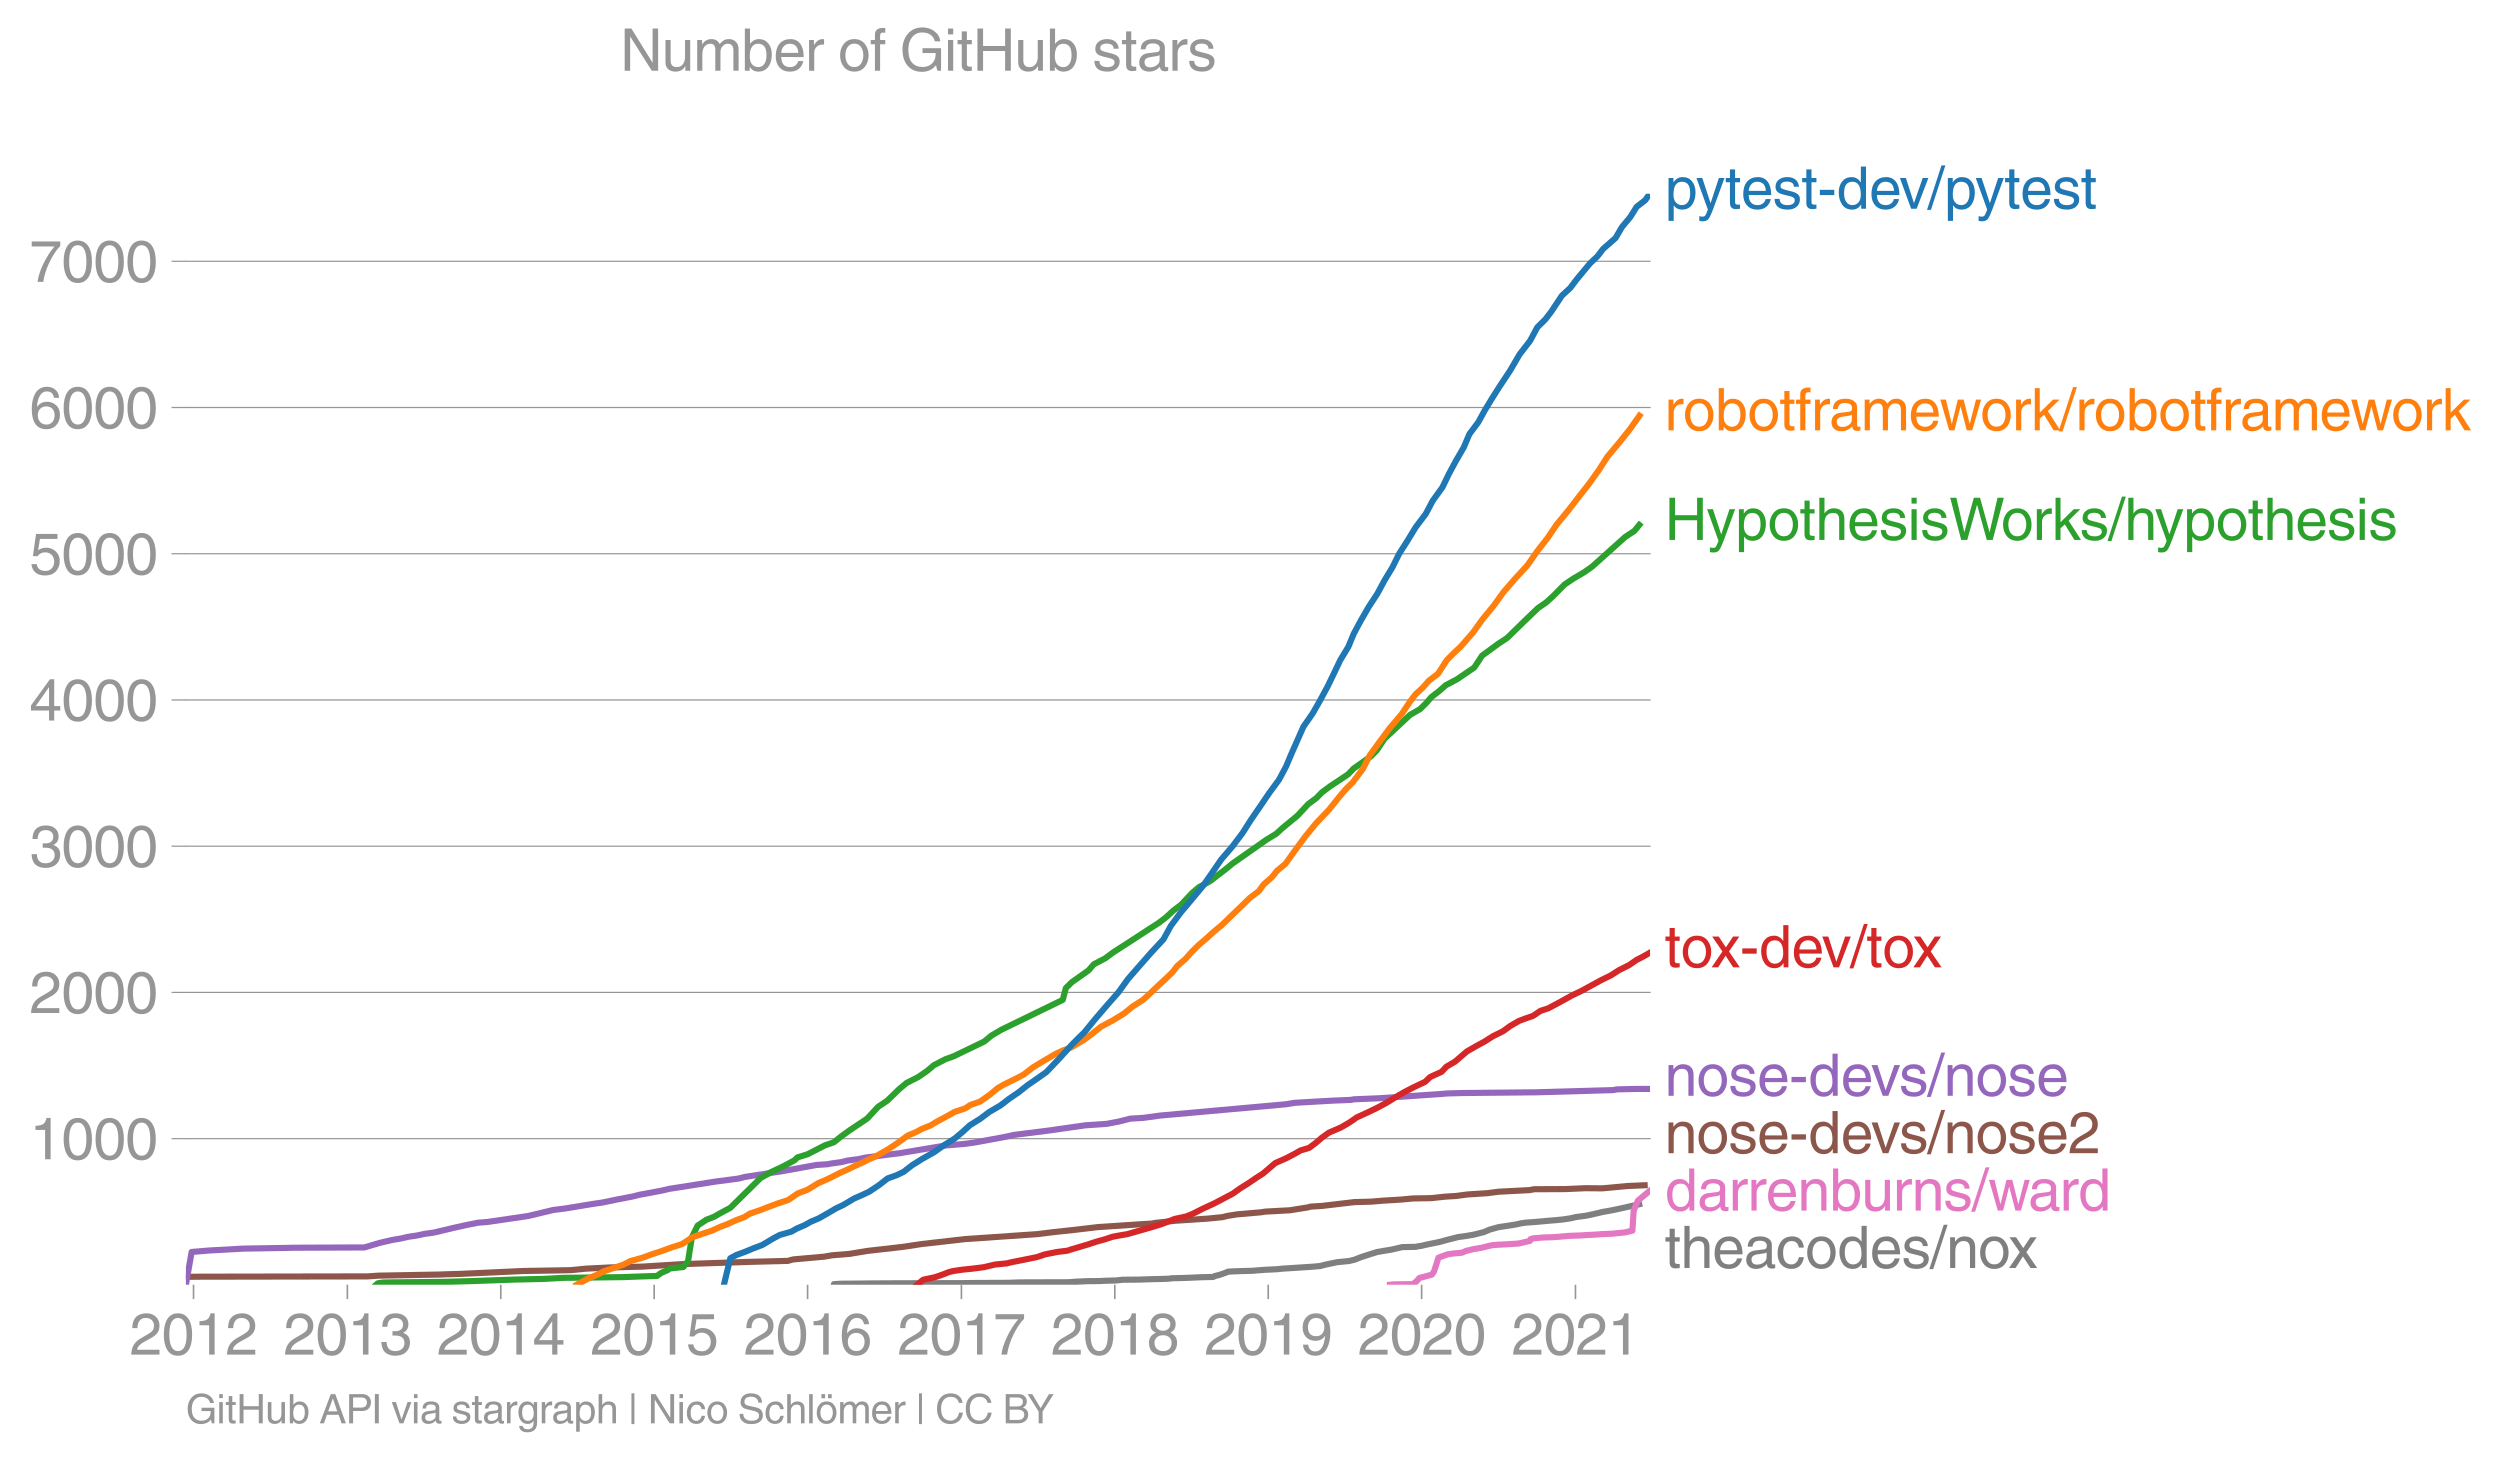 <svg height="475.342" viewBox="0 0 609.779 356.507" width="813.039" xmlns="http://www.w3.org/2000/svg" xmlns:xlink="http://www.w3.org/1999/xlink"><defs><style>*{stroke-linecap:butt;stroke-linejoin:round}</style></defs><g id="figure_1"><path d="M0 356.507h609.78V0H0z" style="fill:none" id="patch_1"/><g id="axes_1"><path d="M45.341 313.361h357.12V47.25H45.341z" style="fill:none" id="patch_2"/><path clip-path="url(#p06769af7b0)" d="m203.383 313.361.024-.142 1.153-.072.755-.035 4.372-.036 3.329-.036 6.905-.035 14.887-.036 3.164-.036 7.8-.035 1.056-.036 1.066-.036 1.246-.035 11.573-.036 1.792-.143 1.947-.071.045-.036 3.634-.035 1.342-.072 2.727-.071 1.585-.178 4.136-.036.993-.036 2.256-.071 3.04-.071 1.287-.072.134-.071 3.067-.071 1.857-.072 2.299-.107 3.023-.071.19-.071.225-.143 1.258-.321 1.683-.606.234-.143 1.159-.071 1.985-.072 2.872-.071.806-.071 2.333-.179 2.951-.142 1.318-.143 2.324-.143 2.752-.178 2.204-.143 1.908-.178 1.193-.321 2.895-.606 2.885-.286 1.346-.32 1.532-.607 1.971-.642 1.943-.606 1.61-.286 1.952-.32 2.618-.607 1.834-.036 1.628-.035.13-.072 1.128-.178 1.368-.321 2.975-.606 2.216-.607 2.41-.606 2.085-.285 1.81-.321 2.374-.607 1.393-.606 2.222-.606 2.213-.321 1.993-.321 1.25-.286.987-.142 2.472-.179 1.562-.142 1.547-.143 1.755-.143 1.814-.178 1.901-.285 1.397-.321 2.423-.321 1.49-.321 2.608-.607 1.65-.285 1.588-.321 2.745-.607 2.82-.642" style="fill:none;stroke:#7f7f7f;stroke-linecap:square;stroke-width:1.5" id="line2d_1"/><g id="matplotlib.axis_1"><g id="xtick_1"><g id="line2d_2"><defs><path d="M0 0v3.5" id="m2be2d9fb63" style="stroke:#969696;stroke-width:.4"/></defs><use style="fill:#969696;stroke:#969696;stroke-width:.4" x="47.205" xlink:href="#m2be2d9fb63" y="313.361"/></g><g style="fill:#969696" transform="matrix(.14 0 0 -.14 31.635 330.41)" id="text_1"><defs><path d="M281 2888q0 793 409 1202 410 410 1148 410 618 0 1012-375t394-969q0-462-227-780-226-317-667-557l-775-425q-684-375-775-863h2444V0H166q25 634 275 1056t781 728l806 469q322 185 469 383t147 545q0 344-241 578-240 235-650 235-453 0-678-299-225-298-231-807H281z" id="HelveticaWorld-Regular-32" transform="scale(.016)"/><path d="M2719 2188q0 903-239 1354-239 452-702 452-453 0-697-452-243-451-243-1354 0-875 240-1340 241-464 700-464 463 0 702 448 239 449 239 1356zm603 0q0-1107-400-1709-400-601-1144-601-772 0-1156 623-384 624-384 1687 0 1090 393 1701 394 611 1147 611 744 0 1144-608t400-1704z" id="HelveticaWorld-Regular-30" transform="scale(.016)"/><path d="M2297 0h-600v3194H647v447q550 18 818 176 269 158 391 683h441V0z" id="HelveticaWorld-Regular-31" transform="scale(.016)"/></defs><use xlink:href="#HelveticaWorld-Regular-32"/><use x="55.615" xlink:href="#HelveticaWorld-Regular-30"/><use x="111.23" xlink:href="#HelveticaWorld-Regular-31"/><use x="166.846" xlink:href="#HelveticaWorld-Regular-32"/></g></g><g id="xtick_2"><use style="fill:#969696;stroke:#969696;stroke-width:.4" x="84.725" xlink:href="#m2be2d9fb63" y="313.361" id="line2d_3"/><g style="fill:#969696" transform="matrix(.14 0 0 -.14 69.155 330.41)" id="text_2"><defs><path d="M1434 2559q141-12 294-12 397 0 626 183 230 183 230 554 0 300-214 505t-617 205q-447 0-655-263-207-262-220-703H325q0 703 369 1087 369 385 1084 385 635 0 1013-327 378-326 378-857 0-685-578-928v-13q750-256 750-1050 0-634-422-1041-422-406-1197-406-634 0-1044 333-409 333-459 1164h581q13-519 256-755 244-236 703-236 444 0 713 247t269 622q0 410-257 619-256 209-793 209-128 0-257-6v484z" id="HelveticaWorld-Regular-33" transform="scale(.016)"/></defs><use xlink:href="#HelveticaWorld-Regular-32"/><use x="55.615" xlink:href="#HelveticaWorld-Regular-30"/><use x="111.23" xlink:href="#HelveticaWorld-Regular-31"/><use x="166.846" xlink:href="#HelveticaWorld-Regular-33"/></g></g><g id="xtick_3"><use style="fill:#969696;stroke:#969696;stroke-width:.4" x="122.143" xlink:href="#m2be2d9fb63" y="313.361" id="line2d_4"/><g style="fill:#969696" transform="matrix(.14 0 0 -.14 106.572 330.41)" id="text_3"><defs><path d="M678 1581h1447v2041h-12L678 1581zm2010-487V0h-563v1094H159v550l2063 2856h466V1581h659v-487h-659z" id="HelveticaWorld-Regular-34" transform="scale(.016)"/></defs><use xlink:href="#HelveticaWorld-Regular-32"/><use x="55.615" xlink:href="#HelveticaWorld-Regular-30"/><use x="111.23" xlink:href="#HelveticaWorld-Regular-31"/><use x="166.846" xlink:href="#HelveticaWorld-Regular-34"/></g></g><g id="xtick_4"><use style="fill:#969696;stroke:#969696;stroke-width:.4" x="159.561" xlink:href="#m2be2d9fb63" y="313.361" id="line2d_5"/><g style="fill:#969696" transform="matrix(.14 0 0 -.14 143.99 330.41)" id="text_4"><defs><path d="M941 2619q372 281 872 281 606 0 1042-403t436-1038q0-690-421-1139-420-448-1179-448-660 0-1041 323-381 324-444 918h582q43-363 284-555t669-192q415 0 681 287 266 288 266 735 0 456-279 731-278 275-718 275-500 0-835-428l-484 25 337 2406h2332v-544H1131L941 2619z" id="HelveticaWorld-Regular-35" transform="scale(.016)"/></defs><use xlink:href="#HelveticaWorld-Regular-32"/><use x="55.615" xlink:href="#HelveticaWorld-Regular-30"/><use x="111.23" xlink:href="#HelveticaWorld-Regular-31"/><use x="166.846" xlink:href="#HelveticaWorld-Regular-35"/></g></g><g id="xtick_5"><use style="fill:#969696;stroke:#969696;stroke-width:.4" x="196.978" xlink:href="#m2be2d9fb63" y="313.361" id="line2d_6"/><g style="fill:#969696" transform="matrix(.14 0 0 -.14 181.408 330.41)" id="text_5"><defs><path d="M903 1381q0-440 262-719 263-278 685-278 403 0 642 284 239 285 239 748 0 403-236 675t-670 272q-422 0-672-266t-250-716zm1766 1922q-63 344-255 517-192 174-520 174-519 0-791-507-272-506-278-1159l13-12q359 553 1068 553 566 0 988-375t422-1053q0-672-400-1118-400-445-1078-445-782 0-1188 556-406 557-406 1660 0 1062 415 1734 416 672 1247 672 538 0 910-321 372-320 403-876h-550z" id="HelveticaWorld-Regular-36" transform="scale(.016)"/></defs><use xlink:href="#HelveticaWorld-Regular-32"/><use x="55.615" xlink:href="#HelveticaWorld-Regular-30"/><use x="111.23" xlink:href="#HelveticaWorld-Regular-31"/><use x="166.846" xlink:href="#HelveticaWorld-Regular-36"/></g></g><g id="xtick_6"><use style="fill:#969696;stroke:#969696;stroke-width:.4" x="234.498" xlink:href="#m2be2d9fb63" y="313.361" id="line2d_7"/><g style="fill:#969696" transform="matrix(.14 0 0 -.14 218.928 330.41)" id="text_6"><defs><path d="M238 4403h3109v-494q-641-653-1172-1766Q1644 1031 1497 0H878q94 850 622 1954 528 1105 1213 1899H238v550z" id="HelveticaWorld-Regular-37" transform="scale(.016)"/></defs><use xlink:href="#HelveticaWorld-Regular-32"/><use x="55.615" xlink:href="#HelveticaWorld-Regular-30"/><use x="111.23" xlink:href="#HelveticaWorld-Regular-31"/><use x="166.846" xlink:href="#HelveticaWorld-Regular-37"/></g></g><g id="xtick_7"><use style="fill:#969696;stroke:#969696;stroke-width:.4" x="271.916" xlink:href="#m2be2d9fb63" y="313.361" id="line2d_8"/><g style="fill:#969696" transform="matrix(.14 0 0 -.14 256.345 330.41)" id="text_7"><defs><path d="M1766 2597q347 0 573 198 227 199 227 527 0 294-218 483-217 189-620 189-359 0-555-199-195-198-195-504 0-328 244-511t544-183zm6-484q-434 0-681-241t-247-591q0-403 250-650t712-247q410 0 655 247t245 657q0 350-245 587-245 238-689 238zm1378 1228q0-678-578-947 397-178 567-471 170-292 170-623 0-641-413-1032-412-390-1112-390-612 0-1076 336T244 1306q0 763 762 1082-609 243-609 875 0 531 361 884t1001 353q641 0 1016-333t375-826z" id="HelveticaWorld-Regular-38" transform="scale(.016)"/></defs><use xlink:href="#HelveticaWorld-Regular-32"/><use x="55.615" xlink:href="#HelveticaWorld-Regular-30"/><use x="111.23" xlink:href="#HelveticaWorld-Regular-31"/><use x="166.846" xlink:href="#HelveticaWorld-Regular-38"/></g></g><g id="xtick_8"><use style="fill:#969696;stroke:#969696;stroke-width:.4" x="309.334" xlink:href="#m2be2d9fb63" y="313.361" id="line2d_9"/><g style="fill:#969696" transform="matrix(.14 0 0 -.14 293.763 330.41)" id="text_8"><defs><path d="M1766 2009q384 0 624 259 241 260 241 766 0 416-228 688t-681 272q-391 0-632-275-240-275-240-738 0-472 225-722t691-250zm-82-506q-640 0-1028 397-387 397-387 1056 0 666 390 1105 391 439 1057 439 775 0 1175-522t400-1565q0-1082-410-1809-409-726-1225-726-637 0-987 358t-350 845h565q25-337 220-536 196-198 540-198 487 0 737 434 250 435 344 1247l-12 13q-363-538-1029-538z" id="HelveticaWorld-Regular-39" transform="scale(.016)"/></defs><use xlink:href="#HelveticaWorld-Regular-32"/><use x="55.615" xlink:href="#HelveticaWorld-Regular-30"/><use x="111.23" xlink:href="#HelveticaWorld-Regular-31"/><use x="166.846" xlink:href="#HelveticaWorld-Regular-39"/></g></g><g id="xtick_9"><use style="fill:#969696;stroke:#969696;stroke-width:.4" x="346.751" xlink:href="#m2be2d9fb63" y="313.361" id="line2d_10"/><g style="fill:#969696" transform="matrix(.14 0 0 -.14 331.18 330.41)" id="text_9"><use xlink:href="#HelveticaWorld-Regular-32"/><use x="55.615" xlink:href="#HelveticaWorld-Regular-30"/><use x="111.23" xlink:href="#HelveticaWorld-Regular-32"/><use x="166.846" xlink:href="#HelveticaWorld-Regular-30"/></g></g><g id="xtick_10"><use style="fill:#969696;stroke:#969696;stroke-width:.4" x="384.272" xlink:href="#m2be2d9fb63" y="313.361" id="line2d_11"/><g style="fill:#969696" transform="matrix(.14 0 0 -.14 368.7 330.41)" id="text_10"><use xlink:href="#HelveticaWorld-Regular-32"/><use x="55.615" xlink:href="#HelveticaWorld-Regular-30"/><use x="111.23" xlink:href="#HelveticaWorld-Regular-32"/><use x="166.846" xlink:href="#HelveticaWorld-Regular-31"/></g></g></g><g id="matplotlib.axis_2"><g id="ytick_1"><path clip-path="url(#p06769af7b0)" d="M45.341 277.73h357.12" style="fill:none;stroke:#969696;stroke-linecap:square;stroke-width:.3" id="line2d_12"/><g id="line2d_13"><defs><path d="M0 0h-3.5" id="mf8268f66d4" style="stroke:#969696;stroke-width:.3"/></defs><use style="fill:#969696;stroke:#969696;stroke-width:.3" x="45.341" xlink:href="#mf8268f66d4" y="277.73"/></g><g style="fill:#969696" transform="matrix(.14 0 0 -.14 7.2 282.755)" id="text_11"><use xlink:href="#HelveticaWorld-Regular-31"/><use x="55.615" xlink:href="#HelveticaWorld-Regular-30"/><use x="111.23" xlink:href="#HelveticaWorld-Regular-30"/><use x="166.846" xlink:href="#HelveticaWorld-Regular-30"/></g></g><g id="ytick_2"><path clip-path="url(#p06769af7b0)" d="M45.341 242.063h357.12" style="fill:none;stroke:#969696;stroke-linecap:square;stroke-width:.3" id="line2d_14"/><use style="fill:#969696;stroke:#969696;stroke-width:.3" x="45.341" xlink:href="#mf8268f66d4" y="242.063" id="line2d_15"/><g style="fill:#969696" transform="matrix(.14 0 0 -.14 7.2 247.088)" id="text_12"><use xlink:href="#HelveticaWorld-Regular-32"/><use x="55.615" xlink:href="#HelveticaWorld-Regular-30"/><use x="111.23" xlink:href="#HelveticaWorld-Regular-30"/><use x="166.846" xlink:href="#HelveticaWorld-Regular-30"/></g></g><g id="ytick_3"><path clip-path="url(#p06769af7b0)" d="M45.341 206.396h357.12" style="fill:none;stroke:#969696;stroke-linecap:square;stroke-width:.3" id="line2d_16"/><use style="fill:#969696;stroke:#969696;stroke-width:.3" x="45.341" xlink:href="#mf8268f66d4" y="206.396" id="line2d_17"/><g style="fill:#969696" transform="matrix(.14 0 0 -.14 7.2 211.42)" id="text_13"><use xlink:href="#HelveticaWorld-Regular-33"/><use x="55.615" xlink:href="#HelveticaWorld-Regular-30"/><use x="111.23" xlink:href="#HelveticaWorld-Regular-30"/><use x="166.846" xlink:href="#HelveticaWorld-Regular-30"/></g></g><g id="ytick_4"><path clip-path="url(#p06769af7b0)" d="M45.341 170.729h357.12" style="fill:none;stroke:#969696;stroke-linecap:square;stroke-width:.3" id="line2d_18"/><use style="fill:#969696;stroke:#969696;stroke-width:.3" x="45.341" xlink:href="#mf8268f66d4" y="170.729" id="line2d_19"/><g style="fill:#969696" transform="matrix(.14 0 0 -.14 7.2 175.753)" id="text_14"><use xlink:href="#HelveticaWorld-Regular-34"/><use x="55.615" xlink:href="#HelveticaWorld-Regular-30"/><use x="111.23" xlink:href="#HelveticaWorld-Regular-30"/><use x="166.846" xlink:href="#HelveticaWorld-Regular-30"/></g></g><g id="ytick_5"><path clip-path="url(#p06769af7b0)" d="M45.341 135.062h357.12" style="fill:none;stroke:#969696;stroke-linecap:square;stroke-width:.3" id="line2d_20"/><use style="fill:#969696;stroke:#969696;stroke-width:.3" x="45.341" xlink:href="#mf8268f66d4" y="135.062" id="line2d_21"/><g style="fill:#969696" transform="matrix(.14 0 0 -.14 7.2 140.086)" id="text_15"><use xlink:href="#HelveticaWorld-Regular-35"/><use x="55.615" xlink:href="#HelveticaWorld-Regular-30"/><use x="111.23" xlink:href="#HelveticaWorld-Regular-30"/><use x="166.846" xlink:href="#HelveticaWorld-Regular-30"/></g></g><g id="ytick_6"><path clip-path="url(#p06769af7b0)" d="M45.341 99.395h357.12" style="fill:none;stroke:#969696;stroke-linecap:square;stroke-width:.3" id="line2d_22"/><use style="fill:#969696;stroke:#969696;stroke-width:.3" x="45.341" xlink:href="#mf8268f66d4" y="99.395" id="line2d_23"/><g style="fill:#969696" transform="matrix(.14 0 0 -.14 7.2 104.42)" id="text_16"><use xlink:href="#HelveticaWorld-Regular-36"/><use x="55.615" xlink:href="#HelveticaWorld-Regular-30"/><use x="111.23" xlink:href="#HelveticaWorld-Regular-30"/><use x="166.846" xlink:href="#HelveticaWorld-Regular-30"/></g></g><g id="ytick_7"><path clip-path="url(#p06769af7b0)" d="M45.341 63.728h357.12" style="fill:none;stroke:#969696;stroke-linecap:square;stroke-width:.3" id="line2d_24"/><use style="fill:#969696;stroke:#969696;stroke-width:.3" x="45.341" xlink:href="#mf8268f66d4" y="63.728" id="line2d_25"/><g style="fill:#969696" transform="matrix(.14 0 0 -.14 7.2 68.752)" id="text_17"><use xlink:href="#HelveticaWorld-Regular-37"/><use x="55.615" xlink:href="#HelveticaWorld-Regular-30"/><use x="111.23" xlink:href="#HelveticaWorld-Regular-30"/><use x="166.846" xlink:href="#HelveticaWorld-Regular-30"/></g></g></g><path clip-path="url(#p06769af7b0)" d="m339.052 313.361.682-.071 1.543-.036 3.611-.035.003-.036.05-.214.553-.428.703-.82 3.061-.82.538-.821 1.06-3.317 2.212-.82 1.273-.179 2.243-.214.982-.428 1.563-.392 2.436-.428 1.503-.392 1.055-.214 1.494-.107 2.201-.107 2.626-.179.923-.214 1.818-.428.104-.392.654-.214 2.455-.214 2.328-.071 1.498-.107 2.349-.214 2.962-.107 1.642-.107 2.182-.107 1.312-.107 2.511-.107 1.087-.107 2.122-.214 1.775-.428.31-4.887 1.026-2.425 2.96-2.461" style="fill:none;stroke:#e377c2;stroke-linecap:square;stroke-width:1.5" id="line2d_26"/><path clip-path="url(#p06769af7b0)" d="m45.426 311.435 3.487-.035 40.703-.072 2.671-.178 15.474-.285.567-.036 3.821-.107 15.557-.713 10.598-.179 1.037-.035 3.604-.357 5.79-.285 8.057-.214 9.714-.607 15.973-.535 9.68-.25 1.275-.356 7.63-.678 1.822-.32 4.352-.357 4.282-.714 8.742-.998 4.482-.678 10.657-1.213 17.631-1.212 4.01-.5 5.007-.535 5.733-.677 10.172-.678 2.935-.178 1.006-.179 4.525-.5 8.12-.534 3.61-.357 1.311-.32 2.226-.357 5.783-.5 1.202-.178 5.93-.321 4.46-.714.568-.178 2.864-.178 7.88-.928 4.03-.107 3.042-.25 4.164-.249 3.064-.285 4.419-.072 3.273-.356 2.845-.179 2.652-.356 4.937-.321 2.745-.357 7.562-.392 1.081-.214 7.659-.036 4.83-.214 4.17.036 6.106-.57 4.195-.18h0" style="fill:none;stroke:#8c564b;stroke-linecap:square;stroke-width:1.5" id="line2d_27"/><g style="fill:#1f77b4" transform="matrix(.14 0 0 -.14 406.032 50.91)" id="text_18"><defs><path d="M959 1516q0-538 262-832 263-293 654-293 428 0 665 348 238 349 238 945 0 654-228 954t-687 300q-447 0-676-352-228-352-228-1070zM422 3347h531v-472h13q359 569 1000 569 647 0 1020-471 373-470 373-1201 0-819-381-1344T1888-97q-582 0-891 450h-13v-1678H422v4672z" id="HelveticaWorld-Regular-70" transform="scale(.016)"/><path d="M2497 3347h612L1913 63q-32-88-63-166-272-725-469-995-197-271-637-271-231 0-378 50v513q159-57 350-57 206 0 301 130 96 130 283 636L56 3347h635l897-2725h12l897 2725z" id="HelveticaWorld-Regular-79" transform="scale(.016)"/><path d="M1100 2881V703q0-128 70-195 71-67 252-67h216V0q-307-44-422-44-353 0-516 169-162 169-162 547v2209H84v466h454v934h562v-934h538v-466h-538z" id="HelveticaWorld-Regular-74" transform="scale(.016)"/><path d="M2719 1941q-44 543-288 770-243 227-647 227-409 0-661-288-251-287-267-709h1863zm537-891q-93-519-509-859-366-288-963-294-703 6-1116 461-412 455-412 1223 0 882 425 1372 425 491 1182 491 678 0 1059-507 381-506 381-1446H856q0-525 244-813 244-287 731-287 344 0 591 207 247 208 272 452h562z" id="HelveticaWorld-Regular-65" transform="scale(.016)"/><path d="M2309 2394q-12 300-214 431-201 131-579 131-275 0-471-122-195-121-195-350 0-181 115-267 116-86 501-183l556-140q506-128 723-327 218-198 218-554 0-494-361-802T1638-97Q934-97 573 195q-360 293-367 880h544q13-347 230-516 217-168 651-168 353 0 561 140 208 141 208 391 0 178-135 284-134 107-531 197l-653 160q-397 100-586 298t-189 514q0 494 353 781 354 288 922 288 607 0 930-296 323-295 342-754h-544z" id="HelveticaWorld-Regular-73" transform="scale(.016)"/><path d="M1850 1484H281v575h1569v-575z" id="HelveticaWorld-Regular-2d" transform="scale(.016)"/><path d="M838 1684q0-621 246-957 247-336 657-336 390 0 652 287 263 288 263 838 0 706-224 1064-223 358-679 358-434 0-675-285-240-284-240-969zM3225 0h-531v459h-13Q2363-97 1716-97q-697 0-1079 531-381 532-381 1338 0 744 378 1208 379 464 1016 464 628 0 1000-569l13 38v1681h562V0z" id="HelveticaWorld-Regular-64" transform="scale(.016)"/><path d="M2522 3347h616L1863 0h-604L38 3347h653l872-2725h12l947 2725z" id="HelveticaWorld-Regular-76" transform="scale(.016)"/><path d="M319-122h-428l1575 4838h422L319-122z" id="HelveticaWorld-Regular-2f" transform="scale(.016)"/></defs><use xlink:href="#HelveticaWorld-Regular-70"/><use x="54.494" xlink:href="#HelveticaWorld-Regular-79"/><use x="105.104" xlink:href="#HelveticaWorld-Regular-74"/><use x="132.789" xlink:href="#HelveticaWorld-Regular-65"/><use x="188.209" xlink:href="#HelveticaWorld-Regular-73"/><use x="238.209" xlink:href="#HelveticaWorld-Regular-74"/><use x="265.895" xlink:href="#HelveticaWorld-Regular-2d"/><use x="299.195" xlink:href="#HelveticaWorld-Regular-64"/><use x="356.178" xlink:href="#HelveticaWorld-Regular-65"/><use x="409.223" xlink:href="#HelveticaWorld-Regular-76"/><use x="458.832" xlink:href="#HelveticaWorld-Regular-2f"/><use x="486.615" xlink:href="#HelveticaWorld-Regular-70"/><use x="541.109" xlink:href="#HelveticaWorld-Regular-79"/><use x="591.719" xlink:href="#HelveticaWorld-Regular-74"/><use x="619.404" xlink:href="#HelveticaWorld-Regular-65"/><use x="674.824" xlink:href="#HelveticaWorld-Regular-73"/><use x="724.824" xlink:href="#HelveticaWorld-Regular-74"/></g><g style="fill:#ff7f0e" transform="matrix(.14 0 0 -.14 406.032 104.967)" id="text_19"><defs><path d="M984 0H422v3347h531v-556h13q365 653 940 653 91 0 147-19v-584h-209q-378 0-619-257-241-256-241-637V0z" id="HelveticaWorld-Regular-72" transform="scale(.016)"/><path d="M813 1678q0-559 253-920t718-361q482 0 732 378t250 903q0 531-250 901-250 371-732 371-446 0-709-349-262-348-262-923zm-575 0q0 747 415 1256 416 510 1131 510 732 0 1144-516 413-515 413-1250 0-737-410-1256Q2522-97 1784-97q-709 0-1128 503-418 503-418 1272z" id="HelveticaWorld-Regular-6f" transform="scale(.016)"/><path d="M2778 1684q0 672-238 963-237 291-677 291-447-7-676-349-228-342-228-989 0-659 275-934t641-275q416 0 659 342 244 342 244 951zM422 0v4594h562V2925h13q359 519 969 519 625 0 1009-464t384-1208q0-838-388-1354Q2584-97 1888-97q-613 0-922 513h-13V0H422z" id="HelveticaWorld-Regular-62" transform="scale(.016)"/><path d="M1100 2881V0H538v2881H78v466h460v575q0 378 229 557 230 180 642 180 141 0 254-12v-506q-100 12-229 12-187 0-261-92-73-92-73-298v-416h563v-466h-563z" id="HelveticaWorld-Regular-66" transform="scale(.016)"/><path d="M2456 1709q-62-65-245-106-183-40-683-106-369-44-542-182-173-137-173-362 0-275 146-428 147-153 469-153 403 0 715 229 313 230 313 558v550zM397 2328q19 566 367 841 349 275 1014 275 531 0 890-241 360-240 360-694V581q0-197 178-197 72 0 185 25V0q-153-63-319-63-288 0-429 123-140 124-146 387Q2016-97 1288-97q-475 0-763 269-287 269-287 700 0 441 250 712 250 272 728 329l993 121q269 41 269 397 0 263-195 403-195 141-592 141-353 0-543-156-189-156-226-491H397z" id="HelveticaWorld-Regular-61" transform="scale(.016)"/><path d="M422 3347h531v-472h13q378 569 1012 569 628 0 891-544 240 294 465 419t557 125q434 0 735-285 302-284 302-843V0h-562v2163q0 390-147 582-147 193-475 193-331 0-560-269-228-269-228-628V0h-562v2316q0 290-135 456-134 166-390 166-403 0-644-300t-241-813V0H422v3347z" id="HelveticaWorld-Regular-6d" transform="scale(.016)"/><path d="M1638 0h-575L97 3347h606l641-2631h12l647 2631h635l653-2631h12l678 2631h557L3572 0h-591l-678 2591h-12L1638 0z" id="HelveticaWorld-Regular-77" transform="scale(.016)"/><path d="M3200 0h-722L1434 1691l-468-422V0H422v4594h544V1931l1440 1416h716L1844 2100 3200 0z" id="HelveticaWorld-Regular-6b" transform="scale(.016)"/></defs><use xlink:href="#HelveticaWorld-Regular-72"/><use x="31.568" xlink:href="#HelveticaWorld-Regular-6f"/><use x="87.477" xlink:href="#HelveticaWorld-Regular-62"/><use x="143.971" xlink:href="#HelveticaWorld-Regular-6f"/><use x="199.879" xlink:href="#HelveticaWorld-Regular-74"/><use x="227.564" xlink:href="#HelveticaWorld-Regular-66"/><use x="255.25" xlink:href="#HelveticaWorld-Regular-72"/><use x="286.818" xlink:href="#HelveticaWorld-Regular-61"/><use x="341.75" xlink:href="#HelveticaWorld-Regular-6d"/><use x="424.758" xlink:href="#HelveticaWorld-Regular-65"/><use x="478.678" xlink:href="#HelveticaWorld-Regular-77"/><use x="549.59" xlink:href="#HelveticaWorld-Regular-6f"/><use x="605.498" xlink:href="#HelveticaWorld-Regular-72"/><use x="638.066" xlink:href="#HelveticaWorld-Regular-6b"/><use x="688.066" xlink:href="#HelveticaWorld-Regular-2f"/><use x="715.85" xlink:href="#HelveticaWorld-Regular-72"/><use x="747.418" xlink:href="#HelveticaWorld-Regular-6f"/><use x="803.326" xlink:href="#HelveticaWorld-Regular-62"/><use x="859.82" xlink:href="#HelveticaWorld-Regular-6f"/><use x="915.729" xlink:href="#HelveticaWorld-Regular-74"/><use x="943.414" xlink:href="#HelveticaWorld-Regular-66"/><use x="971.1" xlink:href="#HelveticaWorld-Regular-72"/><use x="1002.668" xlink:href="#HelveticaWorld-Regular-61"/><use x="1057.6" xlink:href="#HelveticaWorld-Regular-6d"/><use x="1140.607" xlink:href="#HelveticaWorld-Regular-65"/><use x="1194.527" xlink:href="#HelveticaWorld-Regular-77"/><use x="1265.439" xlink:href="#HelveticaWorld-Regular-6f"/><use x="1321.348" xlink:href="#HelveticaWorld-Regular-72"/><use x="1353.916" xlink:href="#HelveticaWorld-Regular-6b"/></g><g style="fill:#2ca02c" transform="matrix(.14 0 0 -.14 406.032 131.696)" id="text_20"><defs><path d="M4153 0h-622v2144H1131V0H519v4594h612V2694h2400v1900h622V0z" id="HelveticaWorld-Regular-48" transform="scale(.016)"/><path d="M3150 0h-566v2188q0 403-156 576-156 174-509 174-435 0-685-282-250-281-250-831V0H422v4594h562V2900h13q384 544 981 544 550 0 861-288 311-287 311-878V0z" id="HelveticaWorld-Regular-68" transform="scale(.016)"/><path d="M422 3956v638h562v-638H422zM984 0H422v3347h562V0z" id="HelveticaWorld-Regular-69" transform="scale(.016)"/><path d="M1991 0h-660L134 4594h672l857-3738h15l1028 3738h678L4416 856h12l860 3738h690L4763 0h-647L3066 3809h-13L1991 0z" id="HelveticaWorld-Regular-57" transform="scale(.016)"/></defs><use xlink:href="#HelveticaWorld-Regular-48"/><use x="72.998" xlink:href="#HelveticaWorld-Regular-79"/><use x="122.607" xlink:href="#HelveticaWorld-Regular-70"/><use x="179.102" xlink:href="#HelveticaWorld-Regular-6f"/><use x="235.01" xlink:href="#HelveticaWorld-Regular-74"/><use x="262.695" xlink:href="#HelveticaWorld-Regular-68"/><use x="317.871" xlink:href="#HelveticaWorld-Regular-65"/><use x="373.291" xlink:href="#HelveticaWorld-Regular-73"/><use x="423.291" xlink:href="#HelveticaWorld-Regular-69"/><use x="445.313" xlink:href="#HelveticaWorld-Regular-73"/><use x="495.313" xlink:href="#HelveticaWorld-Regular-57"/><use x="585.75" xlink:href="#HelveticaWorld-Regular-6f"/><use x="641.658" xlink:href="#HelveticaWorld-Regular-72"/><use x="674.227" xlink:href="#HelveticaWorld-Regular-6b"/><use x="723.227" xlink:href="#HelveticaWorld-Regular-73"/><use x="773.227" xlink:href="#HelveticaWorld-Regular-2f"/><use x="801.01" xlink:href="#HelveticaWorld-Regular-68"/><use x="853.811" xlink:href="#HelveticaWorld-Regular-79"/><use x="903.42" xlink:href="#HelveticaWorld-Regular-70"/><use x="959.914" xlink:href="#HelveticaWorld-Regular-6f"/><use x="1015.822" xlink:href="#HelveticaWorld-Regular-74"/><use x="1043.508" xlink:href="#HelveticaWorld-Regular-68"/><use x="1098.684" xlink:href="#HelveticaWorld-Regular-65"/><use x="1154.104" xlink:href="#HelveticaWorld-Regular-73"/><use x="1204.104" xlink:href="#HelveticaWorld-Regular-69"/><use x="1226.125" xlink:href="#HelveticaWorld-Regular-73"/></g><g style="fill:#d62728" transform="matrix(.14 0 0 -.14 406.032 235.937)" id="text_21"><defs><path d="M3138 0h-725l-825 1259L781 0H72l1169 1722L128 3347h716l775-1178 781 1178h684L1959 1722 3138 0z" id="HelveticaWorld-Regular-78" transform="scale(.016)"/></defs><use xlink:href="#HelveticaWorld-Regular-74"/><use x="27.686" xlink:href="#HelveticaWorld-Regular-6f"/><use x="80.719" xlink:href="#HelveticaWorld-Regular-78"/><use x="130.719" xlink:href="#HelveticaWorld-Regular-2d"/><use x="164.02" xlink:href="#HelveticaWorld-Regular-64"/><use x="221.002" xlink:href="#HelveticaWorld-Regular-65"/><use x="274.047" xlink:href="#HelveticaWorld-Regular-76"/><use x="323.656" xlink:href="#HelveticaWorld-Regular-2f"/><use x="351.439" xlink:href="#HelveticaWorld-Regular-74"/><use x="379.125" xlink:href="#HelveticaWorld-Regular-6f"/><use x="432.158" xlink:href="#HelveticaWorld-Regular-78"/></g><g style="fill:#9467bd" transform="matrix(.14 0 0 -.14 406.032 267.287)" id="text_22"><defs><path d="M3150 0h-566v2059q0 475-166 677-165 202-549 202-378 0-632-288-253-287-253-825V0H422v3347h531v-472h13q397 569 1012 569 569 0 870-302 302-301 302-864V0z" id="HelveticaWorld-Regular-6e" transform="scale(.016)"/></defs><use xlink:href="#HelveticaWorld-Regular-6e"/><use x="55.176" xlink:href="#HelveticaWorld-Regular-6f"/><use x="111.084" xlink:href="#HelveticaWorld-Regular-73"/><use x="161.084" xlink:href="#HelveticaWorld-Regular-65"/><use x="216.504" xlink:href="#HelveticaWorld-Regular-2d"/><use x="249.805" xlink:href="#HelveticaWorld-Regular-64"/><use x="306.787" xlink:href="#HelveticaWorld-Regular-65"/><use x="359.832" xlink:href="#HelveticaWorld-Regular-76"/><use x="408.441" xlink:href="#HelveticaWorld-Regular-73"/><use x="458.441" xlink:href="#HelveticaWorld-Regular-2f"/><use x="486.225" xlink:href="#HelveticaWorld-Regular-6e"/><use x="541.4" xlink:href="#HelveticaWorld-Regular-6f"/><use x="597.309" xlink:href="#HelveticaWorld-Regular-73"/><use x="647.309" xlink:href="#HelveticaWorld-Regular-65"/></g><g style="fill:#8c564b" transform="matrix(.14 0 0 -.14 406.032 281.287)" id="text_23"><use xlink:href="#HelveticaWorld-Regular-6e"/><use x="55.176" xlink:href="#HelveticaWorld-Regular-6f"/><use x="111.084" xlink:href="#HelveticaWorld-Regular-73"/><use x="161.084" xlink:href="#HelveticaWorld-Regular-65"/><use x="216.504" xlink:href="#HelveticaWorld-Regular-2d"/><use x="249.805" xlink:href="#HelveticaWorld-Regular-64"/><use x="306.787" xlink:href="#HelveticaWorld-Regular-65"/><use x="359.832" xlink:href="#HelveticaWorld-Regular-76"/><use x="408.441" xlink:href="#HelveticaWorld-Regular-73"/><use x="458.441" xlink:href="#HelveticaWorld-Regular-2f"/><use x="486.225" xlink:href="#HelveticaWorld-Regular-6e"/><use x="541.4" xlink:href="#HelveticaWorld-Regular-6f"/><use x="597.309" xlink:href="#HelveticaWorld-Regular-73"/><use x="647.309" xlink:href="#HelveticaWorld-Regular-65"/><use x="702.729" xlink:href="#HelveticaWorld-Regular-32"/></g><g style="fill:#e377c2" transform="matrix(.14 0 0 -.14 406.032 295.287)" id="text_24"><defs><path d="M391 3347h562V1125q0-369 167-552 168-182 480-182 434 0 678 307 244 308 244 805v1844h562V0h-531v488l-12 12Q2222-97 1478-97q-481 0-784 262-303 263-303 776v2406z" id="HelveticaWorld-Regular-75" transform="scale(.016)"/></defs><use xlink:href="#HelveticaWorld-Regular-64"/><use x="56.982" xlink:href="#HelveticaWorld-Regular-61"/><use x="111.914" xlink:href="#HelveticaWorld-Regular-72"/><use x="144.482" xlink:href="#HelveticaWorld-Regular-72"/><use x="176.051" xlink:href="#HelveticaWorld-Regular-65"/><use x="231.471" xlink:href="#HelveticaWorld-Regular-6e"/><use x="286.646" xlink:href="#HelveticaWorld-Regular-62"/><use x="343.141" xlink:href="#HelveticaWorld-Regular-75"/><use x="397.926" xlink:href="#HelveticaWorld-Regular-72"/><use x="430.494" xlink:href="#HelveticaWorld-Regular-6e"/><use x="485.67" xlink:href="#HelveticaWorld-Regular-73"/><use x="535.67" xlink:href="#HelveticaWorld-Regular-2f"/><use x="563.453" xlink:href="#HelveticaWorld-Regular-77"/><use x="633.49" xlink:href="#HelveticaWorld-Regular-61"/><use x="688.422" xlink:href="#HelveticaWorld-Regular-72"/><use x="719.99" xlink:href="#HelveticaWorld-Regular-64"/></g><g style="fill:#7f7f7f" transform="matrix(.14 0 0 -.14 406.032 309.287)" id="text_25"><defs><path d="M2534 2222q-121 716-793 716-416 0-669-333t-253-927q0-647 234-967 235-320 681-320 300 0 519 220t281 573h544q-84-621-439-951T1722-97q-659 0-1081 451-422 452-422 1227 0 850 422 1356 422 507 1184 507 556 0 886-333t367-889h-544z" id="HelveticaWorld-Regular-63" transform="scale(.016)"/></defs><use xlink:href="#HelveticaWorld-Regular-74"/><use x="27.686" xlink:href="#HelveticaWorld-Regular-68"/><use x="82.861" xlink:href="#HelveticaWorld-Regular-65"/><use x="138.281" xlink:href="#HelveticaWorld-Regular-61"/><use x="193.213" xlink:href="#HelveticaWorld-Regular-63"/><use x="244.482" xlink:href="#HelveticaWorld-Regular-6f"/><use x="300.391" xlink:href="#HelveticaWorld-Regular-64"/><use x="357.373" xlink:href="#HelveticaWorld-Regular-65"/><use x="412.793" xlink:href="#HelveticaWorld-Regular-73"/><use x="462.793" xlink:href="#HelveticaWorld-Regular-2f"/><use x="490.576" xlink:href="#HelveticaWorld-Regular-6e"/><use x="545.752" xlink:href="#HelveticaWorld-Regular-6f"/><use x="598.785" xlink:href="#HelveticaWorld-Regular-78"/></g><g style="fill:#969696" transform="matrix(.097 0 0 -.097 45.341 347.168)" id="text_26"><defs><path d="M2463 2456h2018V0h-403l-150 594q-294-375-691-546-396-170-824-170-691 0-1155 301-464 302-721 833-256 532-256 1326 0 990 589 1684t1586 694q744 0 1300-416 557-416 647-1100h-600q-109 453-462 709-353 257-916 257-678 0-1091-511-412-511-412-1352 0-978 409-1436 410-458 1119-458 463 0 783 183t492 497q172 314 172 836H2463v531z" id="HelveticaWorld-Regular-47" transform="scale(.016)"/><path d="m2816 1888-678 2021h-13l-737-2021h1428zm-1619-550L716 0H78l1728 4594h703L4172 0h-678l-453 1338H1197z" id="HelveticaWorld-Regular-41" transform="scale(.016)"/><path d="M1141 2472h1234q466 0 700 204 234 205 234 621 0 372-225 569t-684 197H1141V2472zm0-2472H519v4594h2065q616 0 991-358t375-933q0-597-363-980-362-382-1003-382H1141V0z" id="HelveticaWorld-Regular-50" transform="scale(.016)"/><path d="M1141 0H519v4594h622V0z" id="HelveticaWorld-Regular-49" transform="scale(.016)"/><path d="M831 1684q0-615 244-954t659-339q404 0 660 293 256 294 256 832 0 706-224 1064-223 358-679 358-459 0-688-305-228-305-228-949zM3188 191q0-807-388-1203-387-397-1169-397-562 0-895 259T353-409h563q43-244 226-388t530-144q472 0 712 254 241 253 241 821v238h-12Q2297-97 1722-97q-716 0-1094 528T250 1772q0 744 381 1208 382 464 1013 464 634 0 1000-569h12v472h532V191z" id="HelveticaWorld-Regular-67" transform="scale(.016)"/><path d="M603 4716h466V-122H603v4838z" id="HelveticaWorld-Regular-7c" transform="scale(.016)"/><path d="M3559 4594h600V0h-690L1125 3713h-12V0H519v4594h728L3547 884h12v3710z" id="HelveticaWorld-Regular-4e" transform="scale(.016)"/><path d="M3225 3250q-19 438-327 686-307 248-810 248-507 0-779-208-271-207-271-598 0-209 118-359 119-150 425-222l1313-300q531-116 787-440 257-323 257-788 0-681-500-1036T2138-122q-610 0-962 156-351 157-623 497-272 341-272 953h582q0-512 340-794 341-281 928-281 569 0 886 202t317 573q0 338-189 505t-739 295l-990 232q-494 112-738 392t-244 689q0 619 417 1019 418 400 1165 400 843 0 1301-352 458-351 492-1114h-584z" id="HelveticaWorld-Regular-53" transform="scale(.016)"/><path d="M984 0H422v4594h562V0z" id="HelveticaWorld-Regular-6c" transform="scale(.016)"/><path d="M813 1678q0-559 253-920t718-361q482 0 732 378t250 903q0 531-250 901-250 371-732 371-446 0-709-349-262-348-262-923zm-575 0q0 747 415 1256 416 510 1131 510 732 0 1144-516 413-515 413-1250 0-737-410-1256Q2522-97 1784-97q-709 0-1128 503-418 503-418 1272zm2351 2266h-575v650h575v-650zm-1038 0H976v650h575v-650z" id="HelveticaWorld-Regular-f6" transform="scale(.016)"/><path d="M3713 3213q-104 468-434 710-329 243-854 243-678 0-1091-493-412-492-412-1329 0-969 390-1443 391-473 1132-473 487 0 838 323 352 324 474 940h603q-121-885-671-1349T2350-122q-941 0-1505 647T281 2322q0 1109 589 1751 589 643 1555 643 800 0 1297-413 497-412 591-1090h-600z" id="HelveticaWorld-Regular-43" transform="scale(.016)"/><path d="M519 4594h2015q594 0 947-322t353-834q0-310-155-565-154-254-460-395 428-162 629-431 202-269 202-691 0-593-428-975Q3194 0 2491 0H519v4594zm612-4063h1325q488 0 731 226 244 227 244 612 0 390-272 582-271 193-803 193H1131V531zm0 2119h1128q494 0 724 179 230 180 230 562 0 328-218 500-217 172-729 172H1131V2650z" id="HelveticaWorld-Regular-42" transform="scale(.016)"/><path d="M2388 0h-622v1850L31 4594h725l1319-2206 1316 2206h731L2388 1850V0z" id="HelveticaWorld-Regular-59" transform="scale(.016)"/></defs><use xlink:href="#HelveticaWorld-Regular-47"/><use x="77.1" xlink:href="#HelveticaWorld-Regular-69"/><use x="99.121" xlink:href="#HelveticaWorld-Regular-74"/><use x="126.807" xlink:href="#HelveticaWorld-Regular-48"/><use x="199.805" xlink:href="#HelveticaWorld-Regular-75"/><use x="254.59" xlink:href="#HelveticaWorld-Regular-62"/><use x="311.084" xlink:href="#HelveticaWorld-Regular-20"/><use x="335.498" xlink:href="#HelveticaWorld-Regular-41"/><use x="402.197" xlink:href="#HelveticaWorld-Regular-50"/><use x="466.846" xlink:href="#HelveticaWorld-Regular-49"/><use x="492.627" xlink:href="#HelveticaWorld-Regular-20"/><use x="517.041" xlink:href="#HelveticaWorld-Regular-76"/><use x="566.65" xlink:href="#HelveticaWorld-Regular-69"/><use x="588.672" xlink:href="#HelveticaWorld-Regular-61"/><use x="643.604" xlink:href="#HelveticaWorld-Regular-20"/><use x="668.018" xlink:href="#HelveticaWorld-Regular-73"/><use x="718.018" xlink:href="#HelveticaWorld-Regular-74"/><use x="745.703" xlink:href="#HelveticaWorld-Regular-61"/><use x="800.635" xlink:href="#HelveticaWorld-Regular-72"/><use x="832.203" xlink:href="#HelveticaWorld-Regular-67"/><use x="888.111" xlink:href="#HelveticaWorld-Regular-72"/><use x="919.68" xlink:href="#HelveticaWorld-Regular-61"/><use x="974.611" xlink:href="#HelveticaWorld-Regular-70"/><use x="1031.105" xlink:href="#HelveticaWorld-Regular-68"/><use x="1086.281" xlink:href="#HelveticaWorld-Regular-20"/><use x="1110.695" xlink:href="#HelveticaWorld-Regular-7c"/><use x="1136.672" xlink:href="#HelveticaWorld-Regular-20"/><use x="1161.086" xlink:href="#HelveticaWorld-Regular-4e"/><use x="1234.182" xlink:href="#HelveticaWorld-Regular-69"/><use x="1256.203" xlink:href="#HelveticaWorld-Regular-63"/><use x="1307.473" xlink:href="#HelveticaWorld-Regular-6f"/><use x="1363.381" xlink:href="#HelveticaWorld-Regular-20"/><use x="1387.795" xlink:href="#HelveticaWorld-Regular-53"/><use x="1454.006" xlink:href="#HelveticaWorld-Regular-63"/><use x="1505.275" xlink:href="#HelveticaWorld-Regular-68"/><use x="1560.451" xlink:href="#HelveticaWorld-Regular-6c"/><use x="1582.473" xlink:href="#HelveticaWorld-Regular-f6"/><use x="1638.381" xlink:href="#HelveticaWorld-Regular-6d"/><use x="1721.389" xlink:href="#HelveticaWorld-Regular-65"/><use x="1776.809" xlink:href="#HelveticaWorld-Regular-72"/><use x="1809.377" xlink:href="#HelveticaWorld-Regular-20"/><use x="1833.791" xlink:href="#HelveticaWorld-Regular-7c"/><use x="1859.768" xlink:href="#HelveticaWorld-Regular-20"/><use x="1884.182" xlink:href="#HelveticaWorld-Regular-43"/><use x="1956.496" xlink:href="#HelveticaWorld-Regular-43"/><use x="2028.811" xlink:href="#HelveticaWorld-Regular-20"/><use x="2053.225" xlink:href="#HelveticaWorld-Regular-42"/><use x="2116.037" xlink:href="#HelveticaWorld-Regular-59"/></g><g style="fill:#969696" transform="matrix(.14 0 0 -.14 151.206 17.25)" id="text_27"><use xlink:href="#HelveticaWorld-Regular-4e"/><use x="73.096" xlink:href="#HelveticaWorld-Regular-75"/><use x="127.881" xlink:href="#HelveticaWorld-Regular-6d"/><use x="210.889" xlink:href="#HelveticaWorld-Regular-62"/><use x="267.383" xlink:href="#HelveticaWorld-Regular-65"/><use x="322.803" xlink:href="#HelveticaWorld-Regular-72"/><use x="355.371" xlink:href="#HelveticaWorld-Regular-20"/><use x="379.785" xlink:href="#HelveticaWorld-Regular-6f"/><use x="435.693" xlink:href="#HelveticaWorld-Regular-66"/><use x="463.379" xlink:href="#HelveticaWorld-Regular-20"/><use x="487.793" xlink:href="#HelveticaWorld-Regular-47"/><use x="564.893" xlink:href="#HelveticaWorld-Regular-69"/><use x="586.914" xlink:href="#HelveticaWorld-Regular-74"/><use x="614.6" xlink:href="#HelveticaWorld-Regular-48"/><use x="687.598" xlink:href="#HelveticaWorld-Regular-75"/><use x="742.383" xlink:href="#HelveticaWorld-Regular-62"/><use x="798.877" xlink:href="#HelveticaWorld-Regular-20"/><use x="823.291" xlink:href="#HelveticaWorld-Regular-73"/><use x="873.291" xlink:href="#HelveticaWorld-Regular-74"/><use x="900.977" xlink:href="#HelveticaWorld-Regular-61"/><use x="955.908" xlink:href="#HelveticaWorld-Regular-72"/><use x="988.477" xlink:href="#HelveticaWorld-Regular-73"/></g><path clip-path="url(#p06769af7b0)" d="m45.341 313.361 1.404-7.989 4.197-.357 8.394-.463 10.969-.179 1.113-.035 17.468-.072 3.7-1.105 3.02-.714 2.163-.356 1.64-.393 2.379-.356 1.589-.357 2.52-.357 4.595-1.105 3.405-.75 2.647-.534 2.316-.179 9.956-1.462 3.12-.75 2.962-.712 2.852-.357 6.701-1.106 2.46-.357 3.606-.749 3.721-.713 1.548-.392 5.686-1.07 1.614-.393 11.567-1.819 5.45-.713 1.533-.392 9.437-1.463 8.073-1.462 2.686-.178.902-.179 2.585-.356 1.402-.357 2.82-.392 1.651-.357 8.584-1.106 10.781-1.819 4.263-.356 2.795-.357 7.869-1.462 1.691-.393 8.499-1.07 8.991-1.284 5.246-.356 2.979-.571 2.827-.713 3.106-.179 4.165-.57 30.61-2.747 2.17-.356 9.293-.535 4.41-.179.735-.142 6.012-.25 15.51-1.07 1.129-.107 3.869-.107 18.045-.178 18.667-.535.992-.179 4.667-.107h2.925" style="fill:none;stroke:#9467bd;stroke-linecap:square;stroke-width:1.5" id="line2d_28"/><path clip-path="url(#p06769af7b0)" d="m223.71 313.361 1.432-1.212 2.844-.607 1.892-.642 1.52-.606 1.158-.285 2.193-.321 2.762-.286 2.438-.32 2.745-.643 2.842-.285 1.349-.321 3.07-.606 2.954-.607 1.9-.642 3.008-.606 2.565-.321.952-.321 2.058-.606 2.141-.642 1.821-.607 2.187-.606 1.82-.606 1.716-.321 1.893-.321 2.131-.607 2.236-.642 2.098-.606 2.032-.642 3.052-1.213 2.808-.606 1.587-.642 2.467-1.249 2.71-1.248 2.308-1.213 2.368-1.248 1.675-1.213 1.998-1.248 1.781-1.213 1.918-1.248 2.915-2.497 2.744-1.212 2.358-1.249 1.017-.606 2.147-.642 1.663-1.248 1.415-1.213 1.738-1.248 2.907-1.249 2.14-1.248 1.738-1.213 2.72-1.248 2.508-1.213 2.27-1.248 1.934-1.213 2.16-1.248 2.41-1.249 2.651-1.248 1.296-1.213 2.75-1.248 1.18-1.248 2.12-1.249 2.862-2.46 2.174-1.249 2.266-1.248 1.9-1.213 2.513-1.248 1.711-1.249 2.148-1.248 1.616-.606 1.782-.607 1.861-1.248 1.876-.606 1.219-.642 2.315-1.249 2.178-1.212 2.595-1.249 2.267-1.248 2.287-1.248 2.466-1.213 1.93-1.248 2.49-1.249 1.802-1.248 1.732-.892 1.54-.892" style="fill:none;stroke:#d62728;stroke-linecap:square;stroke-width:1.5" id="line2d_29"/><path clip-path="url(#p06769af7b0)" d="m91.764 313.361.426-.356 1.226-.179 1.881-.035 13.726-.143.949-.036 5.152-.142 10.063-.357 7.574-.178 4.564-.25 14.634-.178 3.8-.143 4.477-.143 1.049-.749 1.647-.713.325-.357 3.419-.356 1.153-1.463.919-5.778 1.424-2.889 2.172-1.426 1.853-.714 1.272-.749 2.668-1.427 7.38-7.276 2.542-1.426 3.08-1.463 2.652-1.426.727-.714 2.445-.749 4.23-2.175 2.178-.75 1.798-1.426 2.022-1.462 4.314-2.89 2.685-2.888 2.201-1.463 2.982-2.889 1.756-1.462 2.82-1.427 2.135-1.462 1.683-1.427 2.825-1.462 1.99-.714 7.479-3.602 1.772-1.462 2.425-1.427 14.957-7.276.766-2.89 1.454-1.426 4.085-2.889 1.25-1.462 2.798-1.463 1.97-1.462 4.477-2.889 4.427-2.889 2.216-1.427 1.893-1.462 1.562-1.462 1.947-1.463 2.716-2.889 1.672-1.426 2.7-1.463 3.767-2.889 1.738-1.426 8.243-5.779 2.4-1.462 1.55-1.427 3.557-2.924 2.698-2.89 1.98-1.462 1.384-1.426 1.984-1.463 4.347-2.889 1.41-1.462 4.123-2.89 1.436-1.461 1.937-2.89 6.22-5.813 2.471-1.427 1.484-1.462 1.22-1.427 1.897-1.462 1.596-1.427 2.758-1.462 4.25-2.89 1.893-2.888 3.952-2.89 2.17-1.426 4.488-4.387 3.015-2.89 2.056-1.426 1.608-1.462 2.858-2.89 2.178-1.462 2.498-1.462 2.028-1.427 8.07-7.24 2.227-1.462 1.193-1.463h0" style="fill:none;stroke:#2ca02c;stroke-linecap:square;stroke-width:1.5" id="line2d_30"/><path clip-path="url(#p06769af7b0)" d="m140.657 313.361 3.051-1.64 1.99-.82 1.599-.821 2.44-.82 2.37-.82 1.575-.821 3.056-.856 2.245-.82 2.473-.82 2.233-.821 2.68-.856 2.484-1.64 2.317-.821 2.604-.856 1.747-.82 2.125-.82 1.785-.821 2.174-.82 1.279-.82 2.44-.821 2.106-.82 2.29-.857 2.524-.82 1.195-.82 1.202-.82 2.296-.857 2.67-1.64 1.924-.82 1.757-.857 1.605-.82 1.872-.82 1.68-.82 1.798-.821 1.649-.82 1.86-.82 2.923-1.677 2.448-1.64 2.302-1.677 1.956-.82 1.523-.82 2.062-.821 1.397-.856 3.053-1.64 1.45-.821 2.587-.856 1.22-.82 2.368-.82 2.378-1.677 1.979-1.64 1.421-.821 1.715-.856 1.666-.82 1.537-.82 2.156-1.677 2.69-1.64 2.802-1.642 1.713-.82 2.204-.82 2.865-1.677 2.233-1.64 2.066-1.677 3.05-1.64 2.725-1.677 1.993-1.64 2.608-1.677 1.794-1.64 1.745-1.677 1.786-1.64 1.744-1.677 1.288-1.64 1.973-1.677 1.438-1.64 1.65-1.641 1.914-1.64 1.844-1.677 1.973-1.64 1.742-1.677 1.7-1.641 1.742-1.676 1.68-1.641 2.198-1.676 1.192-1.641 1.915-1.676 1.337-1.641 2.028-1.676 2.376-3.317 2.416-3.282 2.702-3.317 1.567-1.64 1.588-1.677 2.653-3.317 1.397-1.64 1.704-1.677 2.506-3.317 1.686-3.317 2.417-3.317 2.43-3.281 2.837-3.318 2.216-3.317 1.254-1.64 1.835-1.677 1.42-1.64 2.222-1.677 2.121-3.317 1.63-1.64 1.788-1.677 2.904-3.317 2.365-3.281 2.728-3.317 2.39-3.317 2.864-3.317 3.058-3.317 2.286-3.317 2.6-3.317 2.242-3.317 2.714-3.282 2.565-3.317 2.593-3.317 2.374-3.317 2.128-3.317 2.79-3.317 2.643-3.317 2.35-3.317" style="fill:none;stroke:#ff7f0e;stroke-linecap:square;stroke-width:1.5" id="line2d_31"/><path clip-path="url(#p06769af7b0)" d="m176.57 313.361 1.563-6.455 1.46-.785 2.191-.82 1.98-.82 2.173-.821 2.69-1.605 1.542-.82 2.843-.82 1.388-.785 1.925-.82 1.447-.821 1.955-.82 2.8-1.605 1.385-.82 1.745-.821 2.708-1.605 1.878-.82 1.752-.82 2.41-1.606 2.104-1.64 2.215-.785 1.679-.82 2.067-1.606 2.57-1.605 2.905-1.64 2.256-1.605 2.624-1.641 1.936-1.605 1.775-1.64 2.57-1.606 2.174-1.64 2.75-1.605 2.135-1.641 2.343-1.605 2.06-1.64 2.332-1.606 2.315-1.64 3.065-3.21 2.952-3.246 1.565-1.605 1.69-1.641 2.651-3.246 2.783-3.245 2.855-3.246 2.347-3.246 2.83-3.246 2.826-3.21 3.007-3.245 1.778-3.246 2.394-3.246 2.734-3.245 2.697-3.246 2.267-3.246 2.224-3.245 2.751-3.21 2.448-3.246 2.062-3.246 2.234-3.246 2.199-3.245 2.385-3.246 1.734-3.246 1.371-3.245 2.864-6.456 2.258-3.246 1.85-3.246 1.749-3.245 1.578-3.246 1.541-3.246 1.968-3.245 1.33-3.21 1.746-3.246 1.876-3.246 2.122-3.246 1.747-3.245 1.964-3.246 1.602-3.246 2.079-3.245 1.971-3.246 2.448-3.246 1.723-3.245 2.348-3.246 1.567-3.246 1.75-3.246 1.884-3.245 1.377-3.246 2.142-2.853 1.57-2.854 1.72-2.853 1.83-2.89 2.64-3.994 2.364-4.03 2.542-3.282 1.754-3.28 1.95-1.927 1.477-1.926 2.556-3.852 2.078-1.926 1.443-1.926 1.65-1.997 1.689-2.033 1.842-1.748 1.36-1.783 3.044-2.676 1.56-2.675 2.052-2.46 1.53-2.462 2.074-1.605 1.146-1.605" style="fill:none;stroke:#1f77b4;stroke-linecap:square;stroke-width:1.5" id="line2d_32"/></g></g><defs><clipPath id="p06769af7b0"><path d="M45.341 47.249h357.12v266.112H45.341z"/></clipPath></defs></svg>